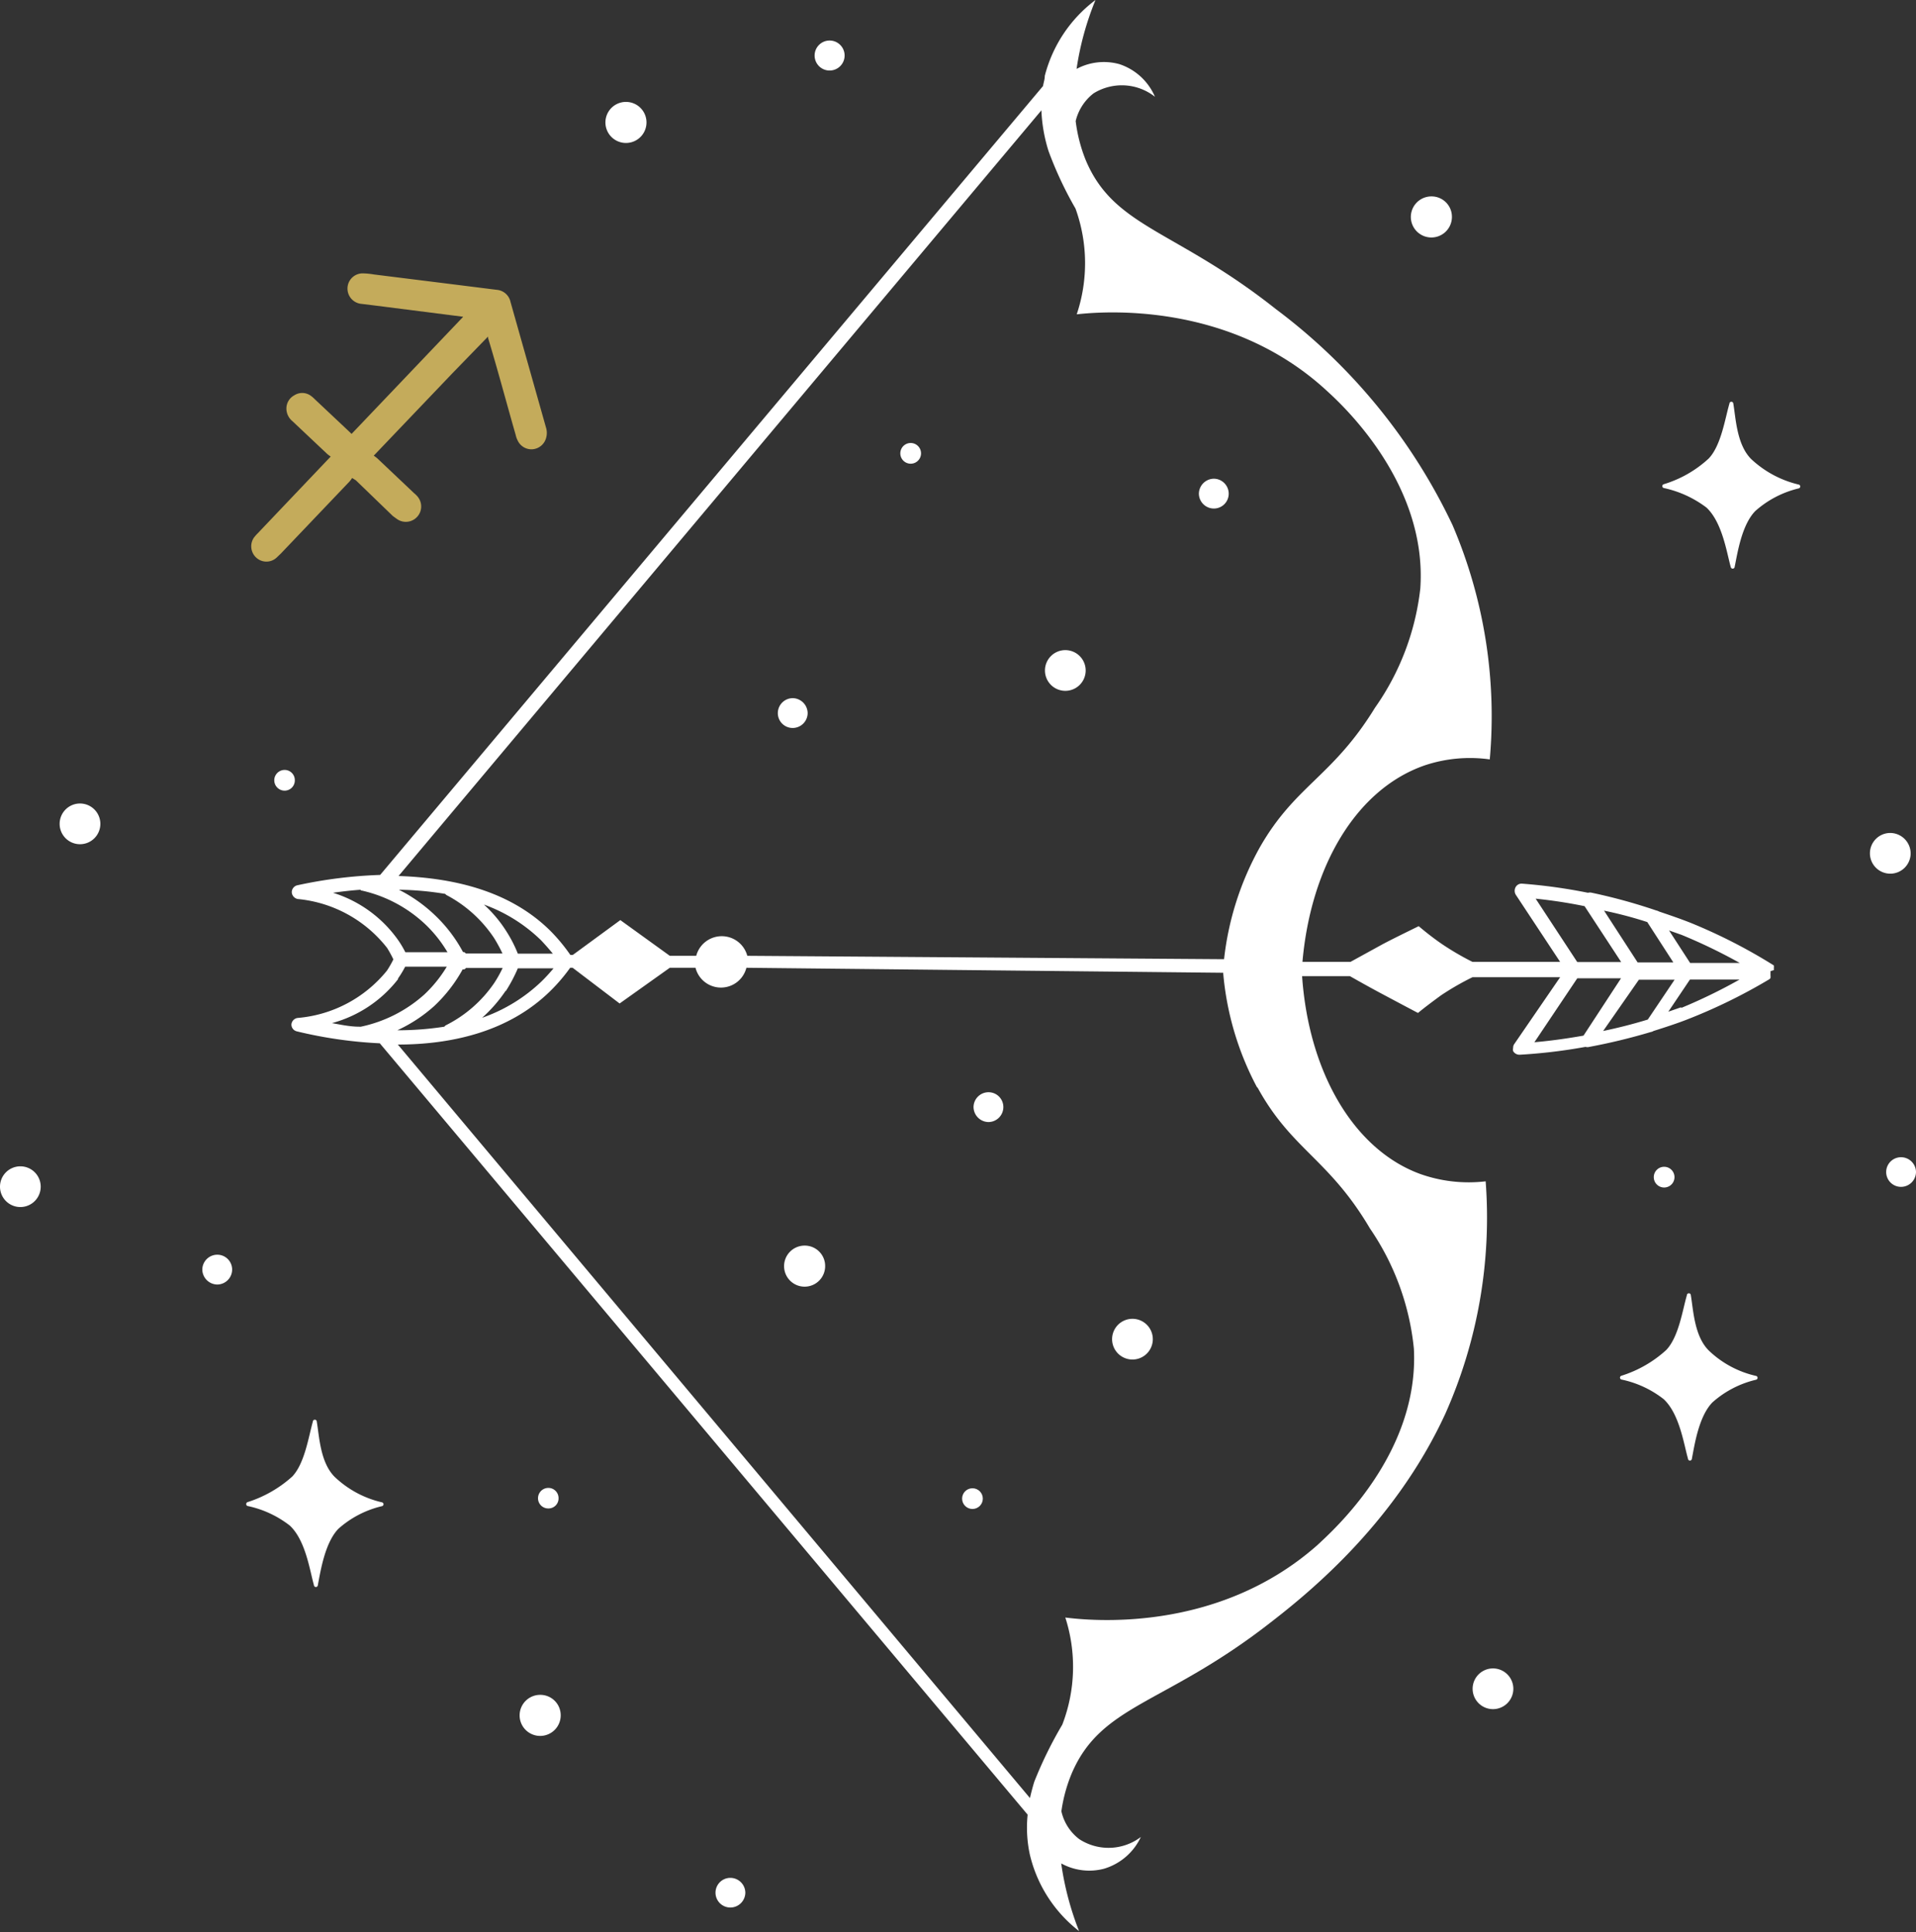 <svg xmlns="http://www.w3.org/2000/svg" viewBox="0 0 107.3 108.2"><rect x="0" y="0" width="107.3" height="108.2" fill="#333333" stroke="none"/><defs><style>.cls-1{fill:#fff;}.cls-2{fill:#c4ab5b;}</style></defs><g id="Layer_2" data-name="Layer 2"><g id="Text"><path class="cls-1" d="M99.34,54.33s0,0,0,0,0,0,0-.08l0-.06a.09.09,0,0,0,0-.06s0,0,0-.06l0,0a30.22,30.22,0,0,0-4.67-2.39c-.58-.23-1.17-.43-1.76-.63a.52.52,0,0,0-.16-.06A31.07,31.07,0,0,0,89.15,50a.43.43,0,0,0-.22,0,30.16,30.16,0,0,0-3.68-.51.38.38,0,0,0-.37.19.43.43,0,0,0,0,.42l2.49,3.77-4.91,0a15.51,15.51,0,0,1-1.71-1c-.48-.33-.91-.67-1.3-1-.67.33-1.35.66-2,1l-1.82,1-2.69,0c.47-5.34,3-9.66,6.83-11a8,8,0,0,1,3.66-.34,27.21,27.21,0,0,0-2.08-13.11,32.41,32.41,0,0,0-9.9-12.11c-5.64-4.47-9.06-4.55-10.65-8.35a8.64,8.64,0,0,1-.56-2.18,2.78,2.78,0,0,1,1-1.55,3,3,0,0,1,3.44.19,3.28,3.28,0,0,0-2-1.83,3.24,3.24,0,0,0-2.39.27A16.48,16.48,0,0,1,61.35,0a7.7,7.7,0,0,0-2.84,4.25c0,.2-.07.39-.1.57L21.29,49a25.76,25.76,0,0,0-4.64.58.4.4,0,0,0-.31.39h0a.41.41,0,0,0,.34.38,7.21,7.21,0,0,1,5,2.74,6.54,6.54,0,0,1,.35.64,5.67,5.67,0,0,1-.36.63,7.21,7.21,0,0,1-5,2.65.4.4,0,0,0-.35.37v0a.39.39,0,0,0,.3.38,24.6,24.6,0,0,0,4.65.67l36.28,43.2a7.14,7.14,0,0,0,.12,2.22,7.63,7.63,0,0,0,2.76,4.3,16.61,16.61,0,0,1-1-3.79,3.25,3.25,0,0,0,2.39.3,3.32,3.32,0,0,0,2.07-1.78,3,3,0,0,1-3.45.12,2.69,2.69,0,0,1-1-1.56,8.57,8.57,0,0,1,.6-2.17c1.65-3.78,5.08-3.79,10.8-8.16,2.11-1.62,7.17-5.57,10.1-11.93A27,27,0,0,0,83.2,66.16a8.11,8.11,0,0,1-3.66-.41c-3.75-1.37-6.25-5.73-6.62-11.08l2.68,0c.6.34,1.19.67,1.81,1s1.35.72,2,1.06c.39-.32.83-.65,1.31-1a15.28,15.28,0,0,1,1.74-1l4.91,0-2.56,3.73a.34.34,0,0,0-.07.22.41.41,0,0,0,0,.19.41.41,0,0,0,.37.2,30.05,30.05,0,0,0,3.68-.44.41.41,0,0,0,.22,0,33.59,33.59,0,0,0,3.43-.83.44.44,0,0,0,.16-.06c.6-.19,1.19-.38,1.77-.6a30.72,30.72,0,0,0,4.72-2.3l0,0,.06-.06a.21.21,0,0,0,0-.06.09.09,0,0,0,0-.07.19.19,0,0,0,0-.07s0,0,0-.05h0v0a.17.17,0,0,0,0-.07h0a.17.17,0,0,0,0-.07v0Zm-9.56,3.41,2-2.87,2,0-1.5,2.23C91.4,57.37,90.59,57.57,89.78,57.74Zm2.47-6.1,1.46,2.26h-2L89.83,51C90.65,51.17,91.45,51.38,92.25,51.64Zm5.18,2.29-2.78,0-1.18-1.82.71.25A30.51,30.51,0,0,1,97.43,53.93ZM86,50.33a27.41,27.41,0,0,1,2.74.42l2.05,3.13-2.46,0ZM29,53.41a7.37,7.37,0,0,0-.66-1.28,7.22,7.22,0,0,0-1.24-1.47,8.9,8.9,0,0,1,3.2,2q.34.36.66.75Zm-4.07-3.35s0,0,.06.06a7.26,7.26,0,0,1,2.69,2.43,8.68,8.68,0,0,1,.46.85l-2.05,0a.39.39,0,0,0-.1-.08h-.06a8.1,8.1,0,0,0-1.59-2.08,8.33,8.33,0,0,0-2-1.41A17,17,0,0,1,24.92,50.06Zm1,4.23H26a.39.39,0,0,0,.1-.08l2.05,0a6.92,6.92,0,0,1-.47.84,7.17,7.17,0,0,1-2.73,2.38l-.07.07a16.82,16.82,0,0,1-2.63.2,8.18,8.18,0,0,0,2.07-1.36A8.29,8.29,0,0,0,25.91,54.29Zm2.4,1.21A8.54,8.54,0,0,0,29,54.23h2a9.62,9.62,0,0,1-.68.74A9.15,9.15,0,0,1,27,57,8,8,0,0,0,28.31,55.5Zm32-37.9c1.3-.14,8.5-.79,14,4.31.81.74,5.62,5.15,5.21,11.05A14.37,14.37,0,0,1,77,39.64c-2.38,3.88-4.46,4.33-6.45,7.82a16.6,16.6,0,0,0-2,6.26l-26.7-.19a1.48,1.48,0,0,0-2.86,0H37.51l-2.77-2-2.66,1.95h-.14a9.93,9.93,0,0,0-1.09-1.32c-2.34-2.34-5.6-3-8.53-3.1l36-42.88a8.73,8.73,0,0,0,.4,2.28,20.83,20.83,0,0,0,1.51,3.22A9,9,0,0,1,60.3,17.6ZM18.65,50c.48-.07,1-.13,1.54-.17,0,0,0,.05.09.05a7.62,7.62,0,0,1,3.51,1.86,7.22,7.22,0,0,1,1.27,1.59l-2.36,0a5.45,5.45,0,0,0-.39-.66A7,7,0,0,0,18.65,50Zm3.64,4.8a5.52,5.52,0,0,0,.4-.66l2.33,0a7.31,7.31,0,0,1-1.26,1.56,7.71,7.71,0,0,1-3.55,1.8l-.08,0c-.55,0-1.07-.12-1.54-.2A7,7,0,0,0,22.29,54.84Zm48.12,6.08c1.92,3.52,4,4,6.31,7.92a14.43,14.43,0,0,1,2.46,6.73c.31,5.91-4.58,10.23-5.4,11-5.65,5-12.83,4.22-14.12,4.06a9,9,0,0,1-.17,6,22.77,22.77,0,0,0-1.57,3.2c-.07.23-.16.55-.24.91L22.28,58.5c2.91,0,6.17-.67,8.54-3a9.89,9.89,0,0,0,1.11-1.3h.14l2.63,2,2.81-2,1.44,0a1.47,1.47,0,0,0,2.85,0l26.7.28A16.62,16.62,0,0,0,70.41,60.92Zm17.92-6.09,2.45,0L88.68,58c-.91.16-1.82.29-2.75.37Zm5.82,1.62-.72.25,1.21-1.8,2.78,0A30.3,30.3,0,0,1,94.15,56.45Z"/><path class="cls-2" d="M19.72,26.77a2.31,2.31,0,0,1-.14.19L15.73,31l-.24.23a.84.84,0,0,1-1.14,0,.86.86,0,0,1-.13-1.12,2.62,2.62,0,0,1,.22-.25L18.3,25.8l.22-.23a2.07,2.07,0,0,1-.2-.15l-1.94-1.83a.92.92,0,0,1-.34-.67.84.84,0,0,1,.44-.78.82.82,0,0,1,.89,0,1.64,1.64,0,0,1,.25.21l1.86,1.75.21.2,6.25-6.56-.63-.08-4.24-.54-.81-.1a.86.86,0,0,1-.8-.86.85.85,0,0,1,.85-.85,4.2,4.2,0,0,1,.62.06l4.49.56,2.39.3a.86.86,0,0,1,.78.68l2,7.08a1,1,0,0,1,0,.51.86.86,0,0,1-.75.66.85.85,0,0,1-.84-.47,1.31,1.31,0,0,1-.12-.33c-.52-1.81-1-3.63-1.55-5.44a.19.19,0,0,0,0-.07h0c-.66.68-1.33,1.37-2,2.06l-4.4,4.61a2.07,2.07,0,0,1,.2.15l2.06,1.95a1.39,1.39,0,0,1,.21.21.86.86,0,0,1-1.18,1.23L22,28.9l-2.07-2Z"/><path class="cls-1" d="M13.85,84.34a.12.12,0,0,1,0-.21,6.8,6.8,0,0,0,2.52-1.44c.7-.74.92-2.27,1.15-3.07a.11.11,0,0,1,.22,0c.14.81.19,2.28,1,3.09a5.69,5.69,0,0,0,2.66,1.43.11.11,0,0,1,0,.21,5.59,5.59,0,0,0-2.45,1.27c-.76.79-1,2.38-1.15,3.15a.11.11,0,0,1-.22,0c-.23-.8-.46-2.5-1.35-3.33A5.77,5.77,0,0,0,13.85,84.34Z"/><path class="cls-1" d="M93.17,27.33a.11.11,0,0,1,0-.21,6.46,6.46,0,0,0,2.52-1.44c.7-.73.92-2.26,1.16-3.07a.11.11,0,0,1,.22,0c.14.82.19,2.29,1,3.1a5.86,5.86,0,0,0,2.67,1.43.11.11,0,0,1,0,.21,5.62,5.62,0,0,0-2.44,1.27c-.77.79-1,2.38-1.16,3.15a.11.11,0,0,1-.21,0c-.23-.81-.47-2.5-1.36-3.34A6.08,6.08,0,0,0,93.17,27.33Z"/><path class="cls-1" d="M90.8,77.26a.11.11,0,0,1,0-.21,6.7,6.7,0,0,0,2.51-1.44c.71-.74.92-2.27,1.16-3.07a.11.11,0,0,1,.22,0c.14.81.19,2.28,1,3.09a5.6,5.6,0,0,0,2.66,1.43.11.11,0,0,1,0,.21,5.59,5.59,0,0,0-2.45,1.27c-.77.79-1,2.38-1.15,3.15a.11.11,0,0,1-.22,0c-.23-.8-.47-2.5-1.36-3.33A5.74,5.74,0,0,0,90.8,77.26Z"/><path class="cls-1" d="M31.4,96.06a1.15,1.15,0,1,1-1.14-1.14A1.14,1.14,0,0,1,31.4,96.06Z"/><path class="cls-1" d="M2.28,66.46a1.14,1.14,0,1,1-1.14-1.14A1.14,1.14,0,0,1,2.28,66.46Z"/><path class="cls-1" d="M5.62,46.15A1.14,1.14,0,1,1,4.48,45,1.14,1.14,0,0,1,5.62,46.15Z"/><path class="cls-1" d="M36.2,6.75a1.15,1.15,0,1,1-2.29,0,1.15,1.15,0,0,1,2.29,0Z"/><path class="cls-1" d="M81.31,12.18A1.15,1.15,0,1,1,80.16,11,1.14,1.14,0,0,1,81.31,12.18Z"/><path class="cls-1" d="M107,47.79a1.14,1.14,0,1,1-1.14-1.14A1.15,1.15,0,0,1,107,47.79Z"/><path class="cls-1" d="M84.75,94.59a1.14,1.14,0,1,1-1.14-1.15A1.14,1.14,0,0,1,84.75,94.59Z"/><path class="cls-1" d="M46.21,70.9a1.15,1.15,0,1,1-1.15-1.14A1.14,1.14,0,0,1,46.21,70.9Z"/><path class="cls-1" d="M64.56,75a1.14,1.14,0,1,1-1.14-1.14A1.14,1.14,0,0,1,64.56,75Z"/><path class="cls-1" d="M60.8,37.56a1.14,1.14,0,1,1-1.14-1.15A1.14,1.14,0,0,1,60.8,37.56Z"/><path class="cls-1" d="M45.23,39.94a.84.84,0,0,1-.84.83.83.83,0,0,1-.83-.83.84.84,0,0,1,.83-.84A.85.85,0,0,1,45.23,39.94Z"/><path class="cls-1" d="M56.19,62a.84.84,0,0,1-.83.84.85.85,0,0,1-.84-.84.84.84,0,0,1,.84-.83A.83.83,0,0,1,56.19,62Z"/><path class="cls-1" d="M68.81,27.65a.83.83,0,0,1-.83.83.84.84,0,0,1-.84-.83.85.85,0,0,1,.84-.84A.84.84,0,0,1,68.81,27.65Z"/><path class="cls-1" d="M47.3,3.11a.84.84,0,1,1-.84-.84A.84.84,0,0,1,47.3,3.11Z"/><path class="cls-1" d="M13,71.1a.84.84,0,0,1-.83.84.85.85,0,0,1-.84-.84.84.84,0,0,1,.84-.83A.83.83,0,0,1,13,71.1Z"/><path class="cls-1" d="M107.3,65.64a.84.84,0,0,1-.84.83.83.83,0,0,1,0-1.66A.84.84,0,0,1,107.3,65.64Z"/><path class="cls-1" d="M41.74,106a.84.84,0,0,1-.84.83.83.83,0,0,1,0-1.66A.84.84,0,0,1,41.74,106Z"/><path class="cls-1" d="M16.51,43.7a.57.57,0,0,1-.57.58.58.58,0,0,1,0-1.16A.57.57,0,0,1,16.51,43.7Z"/><path class="cls-1" d="M31.28,83.91a.56.56,0,0,1-.57.57.57.57,0,0,1-.58-.57.58.58,0,0,1,.58-.58A.57.57,0,0,1,31.28,83.91Z"/><circle class="cls-1" cx="54.46" cy="83.93" r="0.58"/><path class="cls-1" d="M51.58,25.39a.58.58,0,1,1-.58-.58A.58.58,0,0,1,51.58,25.39Z"/><path class="cls-1" d="M93.77,65.85a.58.58,0,1,1-1.15,0,.58.58,0,0,1,1.15,0Z"/></g></g></svg>